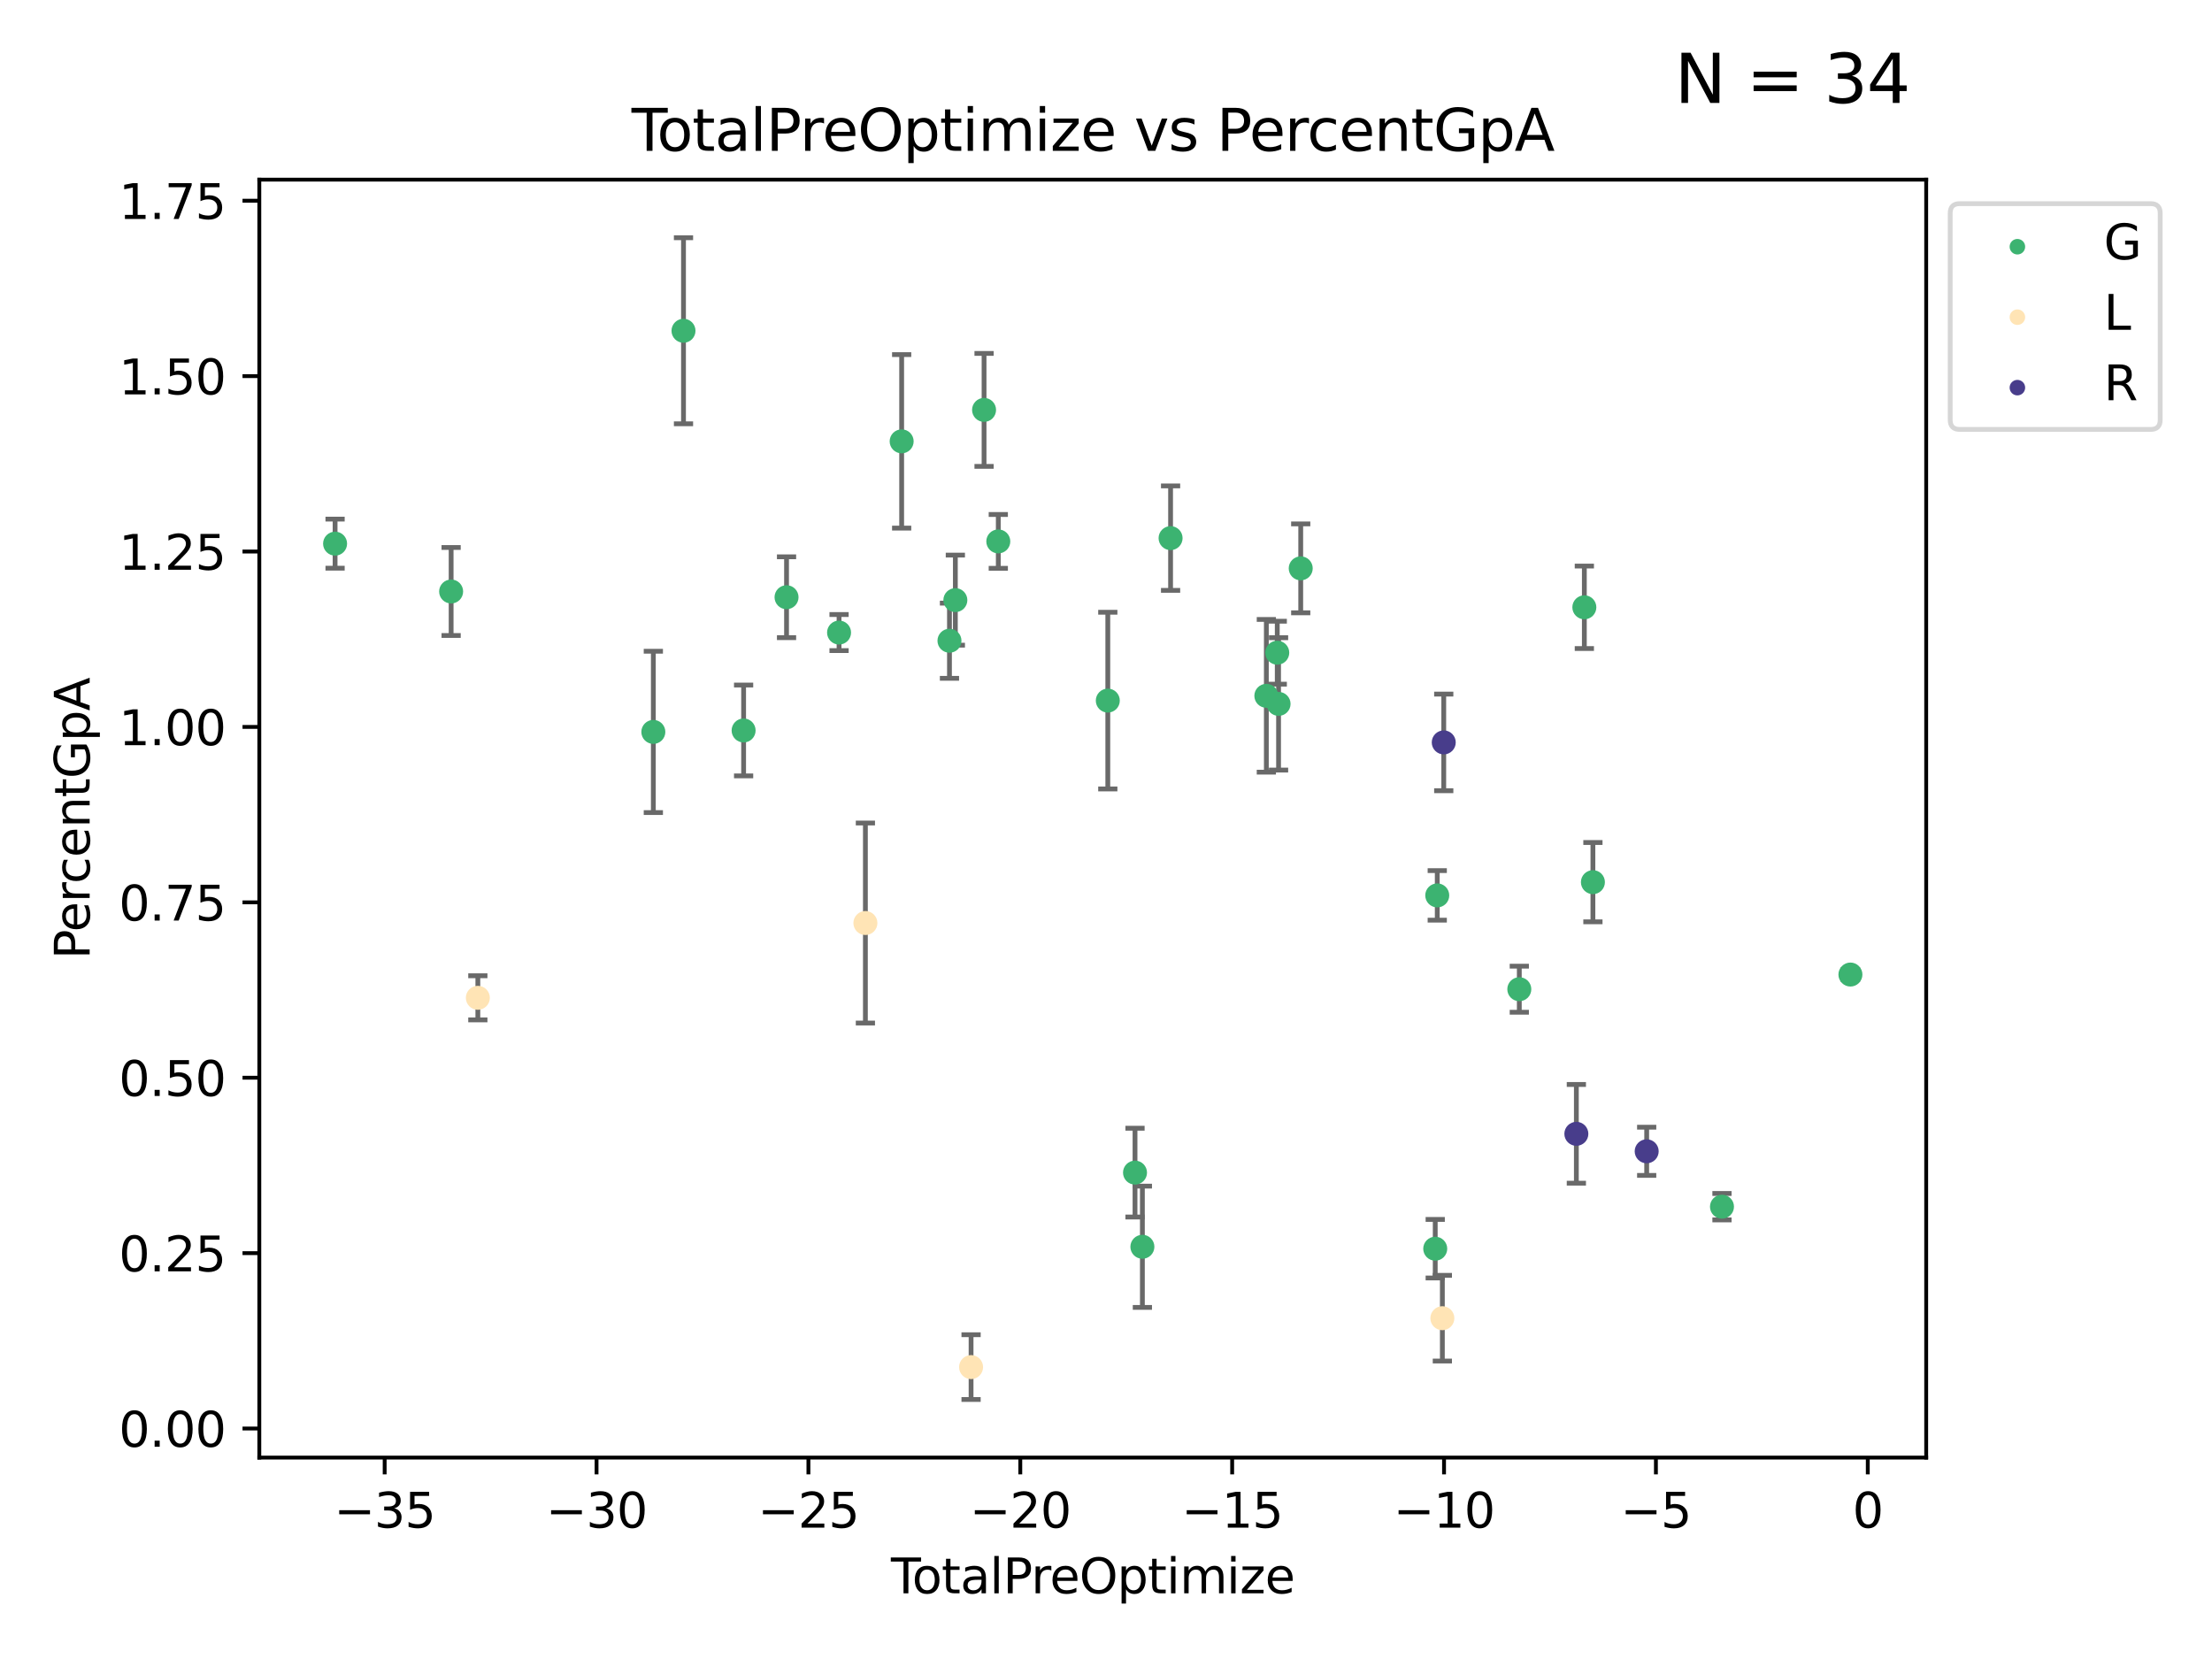 <?xml version="1.0" encoding="utf-8" standalone="no"?>
<!DOCTYPE svg PUBLIC "-//W3C//DTD SVG 1.1//EN"
  "http://www.w3.org/Graphics/SVG/1.1/DTD/svg11.dtd">
<svg xmlns:xlink="http://www.w3.org/1999/xlink" width="460.8pt" height="345.6pt" viewBox="0 0 460.8 345.6" xmlns="http://www.w3.org/2000/svg" version="1.1">
 <defs>
  <style type="text/css">*{stroke-linejoin: round; stroke-linecap: butt}</style>
 </defs>
 <g id="figure_1">
  <g id="patch_1">
   <path d="M 0 345.6 
L 460.8 345.6 
L 460.8 0 
L 0 0 
z
" style="fill: #ffffff"/>
  </g>
  <g id="axes_1">
   <g id="patch_2">
    <path d="M 54.02 303.64 
L 401.26 303.64 
L 401.26 37.423 
L 54.02 37.423 
z
" style="fill: #ffffff"/>
   </g>
   <g id="PathCollection_1">
    <defs>
     <path id="mdbe5ccbc50" d="M 0 1.118 
C 0.297 1.118 0.581 1 0.791 0.791 
C 1 0.581 1.118 0.297 1.118 0 
C 1.118 -0.297 1 -0.581 0.791 -0.791 
C 0.581 -1 0.297 -1.118 0 -1.118 
C -0.297 -1.118 -0.581 -1 -0.791 -0.791 
C -1 -0.581 -1.118 -0.297 -1.118 0 
C -1.118 0.297 -1 0.581 -0.791 0.791 
C -0.581 1 -0.297 1.118 0 1.118 
z
" style="stroke: #3cb371"/>
    </defs>
    <g clip-path="url(#p7d8cf15ac5)">
     <use xlink:href="#mdbe5ccbc50" x="69.804" y="113.252" style="fill: #3cb371; stroke: #3cb371"/>
     <use xlink:href="#mdbe5ccbc50" x="93.978" y="123.219" style="fill: #3cb371; stroke: #3cb371"/>
     <use xlink:href="#mdbe5ccbc50" x="136.103" y="152.469" style="fill: #3cb371; stroke: #3cb371"/>
     <use xlink:href="#mdbe5ccbc50" x="142.385" y="68.903" style="fill: #3cb371; stroke: #3cb371"/>
     <use xlink:href="#mdbe5ccbc50" x="154.908" y="152.169" style="fill: #3cb371; stroke: #3cb371"/>
     <use xlink:href="#mdbe5ccbc50" x="163.85" y="124.413" style="fill: #3cb371; stroke: #3cb371"/>
     <use xlink:href="#mdbe5ccbc50" x="174.791" y="131.775" style="fill: #3cb371; stroke: #3cb371"/>
     <use xlink:href="#mdbe5ccbc50" x="187.831" y="91.941" style="fill: #3cb371; stroke: #3cb371"/>
     <use xlink:href="#mdbe5ccbc50" x="197.792" y="133.477" style="fill: #3cb371; stroke: #3cb371"/>
     <use xlink:href="#mdbe5ccbc50" x="199.018" y="125.017" style="fill: #3cb371; stroke: #3cb371"/>
     <use xlink:href="#mdbe5ccbc50" x="204.998" y="85.389" style="fill: #3cb371; stroke: #3cb371"/>
     <use xlink:href="#mdbe5ccbc50" x="207.963" y="112.784" style="fill: #3cb371; stroke: #3cb371"/>
     <use xlink:href="#mdbe5ccbc50" x="230.775" y="145.948" style="fill: #3cb371; stroke: #3cb371"/>
     <use xlink:href="#mdbe5ccbc50" x="236.444" y="244.278" style="fill: #3cb371; stroke: #3cb371"/>
     <use xlink:href="#mdbe5ccbc50" x="237.98" y="259.727" style="fill: #3cb371; stroke: #3cb371"/>
     <use xlink:href="#mdbe5ccbc50" x="243.854" y="112.101" style="fill: #3cb371; stroke: #3cb371"/>
     <use xlink:href="#mdbe5ccbc50" x="263.804" y="144.95" style="fill: #3cb371; stroke: #3cb371"/>
     <use xlink:href="#mdbe5ccbc50" x="266.077" y="135.97" style="fill: #3cb371; stroke: #3cb371"/>
     <use xlink:href="#mdbe5ccbc50" x="266.348" y="146.633" style="fill: #3cb371; stroke: #3cb371"/>
     <use xlink:href="#mdbe5ccbc50" x="270.964" y="118.397" style="fill: #3cb371; stroke: #3cb371"/>
     <use xlink:href="#mdbe5ccbc50" x="298.985" y="260.128" style="fill: #3cb371; stroke: #3cb371"/>
     <use xlink:href="#mdbe5ccbc50" x="299.406" y="186.529" style="fill: #3cb371; stroke: #3cb371"/>
     <use xlink:href="#mdbe5ccbc50" x="316.499" y="206.071" style="fill: #3cb371; stroke: #3cb371"/>
     <use xlink:href="#mdbe5ccbc50" x="330.048" y="126.511" style="fill: #3cb371; stroke: #3cb371"/>
     <use xlink:href="#mdbe5ccbc50" x="331.833" y="183.77" style="fill: #3cb371; stroke: #3cb371"/>
     <use xlink:href="#mdbe5ccbc50" x="358.719" y="251.374" style="fill: #3cb371; stroke: #3cb371"/>
     <use xlink:href="#mdbe5ccbc50" x="385.476" y="203.016" style="fill: #3cb371; stroke: #3cb371"/>
    </g>
   </g>
   <g id="PathCollection_2">
    <defs>
     <path id="m4af73c5c39" d="M 0 1.118 
C 0.297 1.118 0.581 1 0.791 0.791 
C 1 0.581 1.118 0.297 1.118 0 
C 1.118 -0.297 1 -0.581 0.791 -0.791 
C 0.581 -1 0.297 -1.118 0 -1.118 
C -0.297 -1.118 -0.581 -1 -0.791 -0.791 
C -1 -0.581 -1.118 -0.297 -1.118 0 
C -1.118 0.297 -1 0.581 -0.791 0.791 
C -0.581 1 -0.297 1.118 0 1.118 
z
" style="stroke: #ffe4b5"/>
    </defs>
    <g clip-path="url(#p7d8cf15ac5)">
     <use xlink:href="#m4af73c5c39" x="99.544" y="207.863" style="fill: #ffe4b5; stroke: #ffe4b5"/>
     <use xlink:href="#m4af73c5c39" x="180.278" y="192.284" style="fill: #ffe4b5; stroke: #ffe4b5"/>
     <use xlink:href="#m4af73c5c39" x="202.292" y="284.793" style="fill: #ffe4b5; stroke: #ffe4b5"/>
     <use xlink:href="#m4af73c5c39" x="300.469" y="274.605" style="fill: #ffe4b5; stroke: #ffe4b5"/>
    </g>
   </g>
   <g id="PathCollection_3">
    <defs>
     <path id="m4fdddc9ba0" d="M 0 1.118 
C 0.297 1.118 0.581 1 0.791 0.791 
C 1 0.581 1.118 0.297 1.118 0 
C 1.118 -0.297 1 -0.581 0.791 -0.791 
C 0.581 -1 0.297 -1.118 0 -1.118 
C -0.297 -1.118 -0.581 -1 -0.791 -0.791 
C -1 -0.581 -1.118 -0.297 -1.118 0 
C -1.118 0.297 -1 0.581 -0.791 0.791 
C -0.581 1 -0.297 1.118 0 1.118 
z
" style="stroke: #483d8b"/>
    </defs>
    <g clip-path="url(#p7d8cf15ac5)">
     <use xlink:href="#m4fdddc9ba0" x="300.759" y="154.656" style="fill: #483d8b; stroke: #483d8b"/>
     <use xlink:href="#m4fdddc9ba0" x="328.384" y="236.197" style="fill: #483d8b; stroke: #483d8b"/>
     <use xlink:href="#m4fdddc9ba0" x="343.034" y="239.835" style="fill: #483d8b; stroke: #483d8b"/>
    </g>
   </g>
   <g id="matplotlib.axis_1">
    <g id="xtick_1">
     <g id="line2d_1">
      <defs>
       <path id="m31d71b6101" d="M 0 0 
L 0 3.5 
" style="stroke: #000000; stroke-width: 0.8"/>
      </defs>
      <g>
       <use xlink:href="#m31d71b6101" x="80.133" y="303.64" style="stroke: #000000; stroke-width: 0.8"/>
      </g>
     </g>
     <g id="text_1">
      <!-- −35 -->
      <g transform="translate(69.581 318.238)scale(0.1 -0.1)">
       <defs>
        <path id="DejaVuSans-2212" d="M 678 2272 
L 4684 2272 
L 4684 1741 
L 678 1741 
L 678 2272 
z
" transform="scale(0.016)"/>
        <path id="DejaVuSans-33" d="M 2597 2516 
Q 3050 2419 3304 2112 
Q 3559 1806 3559 1356 
Q 3559 666 3084 287 
Q 2609 -91 1734 -91 
Q 1441 -91 1130 -33 
Q 819 25 488 141 
L 488 750 
Q 750 597 1062 519 
Q 1375 441 1716 441 
Q 2309 441 2620 675 
Q 2931 909 2931 1356 
Q 2931 1769 2642 2001 
Q 2353 2234 1838 2234 
L 1294 2234 
L 1294 2753 
L 1863 2753 
Q 2328 2753 2575 2939 
Q 2822 3125 2822 3475 
Q 2822 3834 2567 4026 
Q 2313 4219 1838 4219 
Q 1578 4219 1281 4162 
Q 984 4106 628 3988 
L 628 4550 
Q 988 4650 1302 4700 
Q 1616 4750 1894 4750 
Q 2613 4750 3031 4423 
Q 3450 4097 3450 3541 
Q 3450 3153 3228 2886 
Q 3006 2619 2597 2516 
z
" transform="scale(0.016)"/>
        <path id="DejaVuSans-35" d="M 691 4666 
L 3169 4666 
L 3169 4134 
L 1269 4134 
L 1269 2991 
Q 1406 3038 1543 3061 
Q 1681 3084 1819 3084 
Q 2600 3084 3056 2656 
Q 3513 2228 3513 1497 
Q 3513 744 3044 326 
Q 2575 -91 1722 -91 
Q 1428 -91 1123 -41 
Q 819 9 494 109 
L 494 744 
Q 775 591 1075 516 
Q 1375 441 1709 441 
Q 2250 441 2565 725 
Q 2881 1009 2881 1497 
Q 2881 1984 2565 2268 
Q 2250 2553 1709 2553 
Q 1456 2553 1204 2497 
Q 953 2441 691 2322 
L 691 4666 
z
" transform="scale(0.016)"/>
       </defs>
       <use xlink:href="#DejaVuSans-2212"/>
       <use xlink:href="#DejaVuSans-33" x="83.789"/>
       <use xlink:href="#DejaVuSans-35" x="147.412"/>
      </g>
     </g>
    </g>
    <g id="xtick_2">
     <g id="line2d_2">
      <g>
       <use xlink:href="#m31d71b6101" x="124.271" y="303.64" style="stroke: #000000; stroke-width: 0.8"/>
      </g>
     </g>
     <g id="text_2">
      <!-- −30 -->
      <g transform="translate(113.718 318.238)scale(0.1 -0.1)">
       <defs>
        <path id="DejaVuSans-30" d="M 2034 4250 
Q 1547 4250 1301 3770 
Q 1056 3291 1056 2328 
Q 1056 1369 1301 889 
Q 1547 409 2034 409 
Q 2525 409 2770 889 
Q 3016 1369 3016 2328 
Q 3016 3291 2770 3770 
Q 2525 4250 2034 4250 
z
M 2034 4750 
Q 2819 4750 3233 4129 
Q 3647 3509 3647 2328 
Q 3647 1150 3233 529 
Q 2819 -91 2034 -91 
Q 1250 -91 836 529 
Q 422 1150 422 2328 
Q 422 3509 836 4129 
Q 1250 4750 2034 4750 
z
" transform="scale(0.016)"/>
       </defs>
       <use xlink:href="#DejaVuSans-2212"/>
       <use xlink:href="#DejaVuSans-33" x="83.789"/>
       <use xlink:href="#DejaVuSans-30" x="147.412"/>
      </g>
     </g>
    </g>
    <g id="xtick_3">
     <g id="line2d_3">
      <g>
       <use xlink:href="#m31d71b6101" x="168.408" y="303.64" style="stroke: #000000; stroke-width: 0.8"/>
      </g>
     </g>
     <g id="text_3">
      <!-- −25 -->
      <g transform="translate(157.855 318.238)scale(0.1 -0.1)">
       <defs>
        <path id="DejaVuSans-32" d="M 1228 531 
L 3431 531 
L 3431 0 
L 469 0 
L 469 531 
Q 828 903 1448 1529 
Q 2069 2156 2228 2338 
Q 2531 2678 2651 2914 
Q 2772 3150 2772 3378 
Q 2772 3750 2511 3984 
Q 2250 4219 1831 4219 
Q 1534 4219 1204 4116 
Q 875 4013 500 3803 
L 500 4441 
Q 881 4594 1212 4672 
Q 1544 4750 1819 4750 
Q 2544 4750 2975 4387 
Q 3406 4025 3406 3419 
Q 3406 3131 3298 2873 
Q 3191 2616 2906 2266 
Q 2828 2175 2409 1742 
Q 1991 1309 1228 531 
z
" transform="scale(0.016)"/>
       </defs>
       <use xlink:href="#DejaVuSans-2212"/>
       <use xlink:href="#DejaVuSans-32" x="83.789"/>
       <use xlink:href="#DejaVuSans-35" x="147.412"/>
      </g>
     </g>
    </g>
    <g id="xtick_4">
     <g id="line2d_4">
      <g>
       <use xlink:href="#m31d71b6101" x="212.545" y="303.64" style="stroke: #000000; stroke-width: 0.8"/>
      </g>
     </g>
     <g id="text_4">
      <!-- −20 -->
      <g transform="translate(201.992 318.238)scale(0.1 -0.1)">
       <use xlink:href="#DejaVuSans-2212"/>
       <use xlink:href="#DejaVuSans-32" x="83.789"/>
       <use xlink:href="#DejaVuSans-30" x="147.412"/>
      </g>
     </g>
    </g>
    <g id="xtick_5">
     <g id="line2d_5">
      <g>
       <use xlink:href="#m31d71b6101" x="256.682" y="303.64" style="stroke: #000000; stroke-width: 0.8"/>
      </g>
     </g>
     <g id="text_5">
      <!-- −15 -->
      <g transform="translate(246.13 318.238)scale(0.1 -0.1)">
       <defs>
        <path id="DejaVuSans-31" d="M 794 531 
L 1825 531 
L 1825 4091 
L 703 3866 
L 703 4441 
L 1819 4666 
L 2450 4666 
L 2450 531 
L 3481 531 
L 3481 0 
L 794 0 
L 794 531 
z
" transform="scale(0.016)"/>
       </defs>
       <use xlink:href="#DejaVuSans-2212"/>
       <use xlink:href="#DejaVuSans-31" x="83.789"/>
       <use xlink:href="#DejaVuSans-35" x="147.412"/>
      </g>
     </g>
    </g>
    <g id="xtick_6">
     <g id="line2d_6">
      <g>
       <use xlink:href="#m31d71b6101" x="300.819" y="303.64" style="stroke: #000000; stroke-width: 0.8"/>
      </g>
     </g>
     <g id="text_6">
      <!-- −10 -->
      <g transform="translate(290.267 318.238)scale(0.1 -0.1)">
       <use xlink:href="#DejaVuSans-2212"/>
       <use xlink:href="#DejaVuSans-31" x="83.789"/>
       <use xlink:href="#DejaVuSans-30" x="147.412"/>
      </g>
     </g>
    </g>
    <g id="xtick_7">
     <g id="line2d_7">
      <g>
       <use xlink:href="#m31d71b6101" x="344.956" y="303.64" style="stroke: #000000; stroke-width: 0.8"/>
      </g>
     </g>
     <g id="text_7">
      <!-- −5 -->
      <g transform="translate(337.585 318.238)scale(0.1 -0.1)">
       <use xlink:href="#DejaVuSans-2212"/>
       <use xlink:href="#DejaVuSans-35" x="83.789"/>
      </g>
     </g>
    </g>
    <g id="xtick_8">
     <g id="line2d_8">
      <g>
       <use xlink:href="#m31d71b6101" x="389.093" y="303.64" style="stroke: #000000; stroke-width: 0.8"/>
      </g>
     </g>
     <g id="text_8">
      <!-- 0 -->
      <g transform="translate(385.912 318.238)scale(0.1 -0.1)">
       <use xlink:href="#DejaVuSans-30"/>
      </g>
     </g>
    </g>
    <g id="text_9">
     <!-- TotalPreOptimize -->
     <g transform="translate(185.597 331.917)scale(0.1 -0.1)">
      <defs>
       <path id="DejaVuSans-54" d="M -19 4666 
L 3928 4666 
L 3928 4134 
L 2272 4134 
L 2272 0 
L 1638 0 
L 1638 4134 
L -19 4134 
L -19 4666 
z
" transform="scale(0.016)"/>
       <path id="DejaVuSans-6f" d="M 1959 3097 
Q 1497 3097 1228 2736 
Q 959 2375 959 1747 
Q 959 1119 1226 758 
Q 1494 397 1959 397 
Q 2419 397 2687 759 
Q 2956 1122 2956 1747 
Q 2956 2369 2687 2733 
Q 2419 3097 1959 3097 
z
M 1959 3584 
Q 2709 3584 3137 3096 
Q 3566 2609 3566 1747 
Q 3566 888 3137 398 
Q 2709 -91 1959 -91 
Q 1206 -91 779 398 
Q 353 888 353 1747 
Q 353 2609 779 3096 
Q 1206 3584 1959 3584 
z
" transform="scale(0.016)"/>
       <path id="DejaVuSans-74" d="M 1172 4494 
L 1172 3500 
L 2356 3500 
L 2356 3053 
L 1172 3053 
L 1172 1153 
Q 1172 725 1289 603 
Q 1406 481 1766 481 
L 2356 481 
L 2356 0 
L 1766 0 
Q 1100 0 847 248 
Q 594 497 594 1153 
L 594 3053 
L 172 3053 
L 172 3500 
L 594 3500 
L 594 4494 
L 1172 4494 
z
" transform="scale(0.016)"/>
       <path id="DejaVuSans-61" d="M 2194 1759 
Q 1497 1759 1228 1600 
Q 959 1441 959 1056 
Q 959 750 1161 570 
Q 1363 391 1709 391 
Q 2188 391 2477 730 
Q 2766 1069 2766 1631 
L 2766 1759 
L 2194 1759 
z
M 3341 1997 
L 3341 0 
L 2766 0 
L 2766 531 
Q 2569 213 2275 61 
Q 1981 -91 1556 -91 
Q 1019 -91 701 211 
Q 384 513 384 1019 
Q 384 1609 779 1909 
Q 1175 2209 1959 2209 
L 2766 2209 
L 2766 2266 
Q 2766 2663 2505 2880 
Q 2244 3097 1772 3097 
Q 1472 3097 1187 3025 
Q 903 2953 641 2809 
L 641 3341 
Q 956 3463 1253 3523 
Q 1550 3584 1831 3584 
Q 2591 3584 2966 3190 
Q 3341 2797 3341 1997 
z
" transform="scale(0.016)"/>
       <path id="DejaVuSans-6c" d="M 603 4863 
L 1178 4863 
L 1178 0 
L 603 0 
L 603 4863 
z
" transform="scale(0.016)"/>
       <path id="DejaVuSans-50" d="M 1259 4147 
L 1259 2394 
L 2053 2394 
Q 2494 2394 2734 2622 
Q 2975 2850 2975 3272 
Q 2975 3691 2734 3919 
Q 2494 4147 2053 4147 
L 1259 4147 
z
M 628 4666 
L 2053 4666 
Q 2838 4666 3239 4311 
Q 3641 3956 3641 3272 
Q 3641 2581 3239 2228 
Q 2838 1875 2053 1875 
L 1259 1875 
L 1259 0 
L 628 0 
L 628 4666 
z
" transform="scale(0.016)"/>
       <path id="DejaVuSans-72" d="M 2631 2963 
Q 2534 3019 2420 3045 
Q 2306 3072 2169 3072 
Q 1681 3072 1420 2755 
Q 1159 2438 1159 1844 
L 1159 0 
L 581 0 
L 581 3500 
L 1159 3500 
L 1159 2956 
Q 1341 3275 1631 3429 
Q 1922 3584 2338 3584 
Q 2397 3584 2469 3576 
Q 2541 3569 2628 3553 
L 2631 2963 
z
" transform="scale(0.016)"/>
       <path id="DejaVuSans-65" d="M 3597 1894 
L 3597 1613 
L 953 1613 
Q 991 1019 1311 708 
Q 1631 397 2203 397 
Q 2534 397 2845 478 
Q 3156 559 3463 722 
L 3463 178 
Q 3153 47 2828 -22 
Q 2503 -91 2169 -91 
Q 1331 -91 842 396 
Q 353 884 353 1716 
Q 353 2575 817 3079 
Q 1281 3584 2069 3584 
Q 2775 3584 3186 3129 
Q 3597 2675 3597 1894 
z
M 3022 2063 
Q 3016 2534 2758 2815 
Q 2500 3097 2075 3097 
Q 1594 3097 1305 2825 
Q 1016 2553 972 2059 
L 3022 2063 
z
" transform="scale(0.016)"/>
       <path id="DejaVuSans-4f" d="M 2522 4238 
Q 1834 4238 1429 3725 
Q 1025 3213 1025 2328 
Q 1025 1447 1429 934 
Q 1834 422 2522 422 
Q 3209 422 3611 934 
Q 4013 1447 4013 2328 
Q 4013 3213 3611 3725 
Q 3209 4238 2522 4238 
z
M 2522 4750 
Q 3503 4750 4090 4092 
Q 4678 3434 4678 2328 
Q 4678 1225 4090 567 
Q 3503 -91 2522 -91 
Q 1538 -91 948 565 
Q 359 1222 359 2328 
Q 359 3434 948 4092 
Q 1538 4750 2522 4750 
z
" transform="scale(0.016)"/>
       <path id="DejaVuSans-70" d="M 1159 525 
L 1159 -1331 
L 581 -1331 
L 581 3500 
L 1159 3500 
L 1159 2969 
Q 1341 3281 1617 3432 
Q 1894 3584 2278 3584 
Q 2916 3584 3314 3078 
Q 3713 2572 3713 1747 
Q 3713 922 3314 415 
Q 2916 -91 2278 -91 
Q 1894 -91 1617 61 
Q 1341 213 1159 525 
z
M 3116 1747 
Q 3116 2381 2855 2742 
Q 2594 3103 2138 3103 
Q 1681 3103 1420 2742 
Q 1159 2381 1159 1747 
Q 1159 1113 1420 752 
Q 1681 391 2138 391 
Q 2594 391 2855 752 
Q 3116 1113 3116 1747 
z
" transform="scale(0.016)"/>
       <path id="DejaVuSans-69" d="M 603 3500 
L 1178 3500 
L 1178 0 
L 603 0 
L 603 3500 
z
M 603 4863 
L 1178 4863 
L 1178 4134 
L 603 4134 
L 603 4863 
z
" transform="scale(0.016)"/>
       <path id="DejaVuSans-6d" d="M 3328 2828 
Q 3544 3216 3844 3400 
Q 4144 3584 4550 3584 
Q 5097 3584 5394 3201 
Q 5691 2819 5691 2113 
L 5691 0 
L 5113 0 
L 5113 2094 
Q 5113 2597 4934 2840 
Q 4756 3084 4391 3084 
Q 3944 3084 3684 2787 
Q 3425 2491 3425 1978 
L 3425 0 
L 2847 0 
L 2847 2094 
Q 2847 2600 2669 2842 
Q 2491 3084 2119 3084 
Q 1678 3084 1418 2786 
Q 1159 2488 1159 1978 
L 1159 0 
L 581 0 
L 581 3500 
L 1159 3500 
L 1159 2956 
Q 1356 3278 1631 3431 
Q 1906 3584 2284 3584 
Q 2666 3584 2933 3390 
Q 3200 3197 3328 2828 
z
" transform="scale(0.016)"/>
       <path id="DejaVuSans-7a" d="M 353 3500 
L 3084 3500 
L 3084 2975 
L 922 459 
L 3084 459 
L 3084 0 
L 275 0 
L 275 525 
L 2438 3041 
L 353 3041 
L 353 3500 
z
" transform="scale(0.016)"/>
      </defs>
      <use xlink:href="#DejaVuSans-54"/>
      <use xlink:href="#DejaVuSans-6f" x="44.084"/>
      <use xlink:href="#DejaVuSans-74" x="105.266"/>
      <use xlink:href="#DejaVuSans-61" x="144.475"/>
      <use xlink:href="#DejaVuSans-6c" x="205.754"/>
      <use xlink:href="#DejaVuSans-50" x="233.537"/>
      <use xlink:href="#DejaVuSans-72" x="292.09"/>
      <use xlink:href="#DejaVuSans-65" x="330.953"/>
      <use xlink:href="#DejaVuSans-4f" x="392.477"/>
      <use xlink:href="#DejaVuSans-70" x="471.188"/>
      <use xlink:href="#DejaVuSans-74" x="534.664"/>
      <use xlink:href="#DejaVuSans-69" x="573.873"/>
      <use xlink:href="#DejaVuSans-6d" x="601.656"/>
      <use xlink:href="#DejaVuSans-69" x="699.068"/>
      <use xlink:href="#DejaVuSans-7a" x="726.852"/>
      <use xlink:href="#DejaVuSans-65" x="779.342"/>
     </g>
    </g>
   </g>
   <g id="matplotlib.axis_2">
    <g id="ytick_1">
     <g id="line2d_9">
      <defs>
       <path id="mc28df94782" d="M 0 0 
L -3.5 0 
" style="stroke: #000000; stroke-width: 0.8"/>
      </defs>
      <g>
       <use xlink:href="#mc28df94782" x="54.02" y="297.587" style="stroke: #000000; stroke-width: 0.8"/>
      </g>
     </g>
     <g id="text_10">
      <!-- 0.00 -->
      <g transform="translate(24.754 301.386)scale(0.1 -0.1)">
       <defs>
        <path id="DejaVuSans-2e" d="M 684 794 
L 1344 794 
L 1344 0 
L 684 0 
L 684 794 
z
" transform="scale(0.016)"/>
       </defs>
       <use xlink:href="#DejaVuSans-30"/>
       <use xlink:href="#DejaVuSans-2e" x="63.623"/>
       <use xlink:href="#DejaVuSans-30" x="95.41"/>
       <use xlink:href="#DejaVuSans-30" x="159.033"/>
      </g>
     </g>
    </g>
    <g id="ytick_2">
     <g id="line2d_10">
      <g>
       <use xlink:href="#mc28df94782" x="54.02" y="261.048" style="stroke: #000000; stroke-width: 0.8"/>
      </g>
     </g>
     <g id="text_11">
      <!-- 0.25 -->
      <g transform="translate(24.754 264.848)scale(0.1 -0.1)">
       <use xlink:href="#DejaVuSans-30"/>
       <use xlink:href="#DejaVuSans-2e" x="63.623"/>
       <use xlink:href="#DejaVuSans-32" x="95.41"/>
       <use xlink:href="#DejaVuSans-35" x="159.033"/>
      </g>
     </g>
    </g>
    <g id="ytick_3">
     <g id="line2d_11">
      <g>
       <use xlink:href="#mc28df94782" x="54.02" y="224.51" style="stroke: #000000; stroke-width: 0.8"/>
      </g>
     </g>
     <g id="text_12">
      <!-- 0.50 -->
      <g transform="translate(24.754 228.309)scale(0.1 -0.1)">
       <use xlink:href="#DejaVuSans-30"/>
       <use xlink:href="#DejaVuSans-2e" x="63.623"/>
       <use xlink:href="#DejaVuSans-35" x="95.41"/>
       <use xlink:href="#DejaVuSans-30" x="159.033"/>
      </g>
     </g>
    </g>
    <g id="ytick_4">
     <g id="line2d_12">
      <g>
       <use xlink:href="#mc28df94782" x="54.02" y="187.971" style="stroke: #000000; stroke-width: 0.8"/>
      </g>
     </g>
     <g id="text_13">
      <!-- 0.75 -->
      <g transform="translate(24.754 191.77)scale(0.1 -0.1)">
       <defs>
        <path id="DejaVuSans-37" d="M 525 4666 
L 3525 4666 
L 3525 4397 
L 1831 0 
L 1172 0 
L 2766 4134 
L 525 4134 
L 525 4666 
z
" transform="scale(0.016)"/>
       </defs>
       <use xlink:href="#DejaVuSans-30"/>
       <use xlink:href="#DejaVuSans-2e" x="63.623"/>
       <use xlink:href="#DejaVuSans-37" x="95.41"/>
       <use xlink:href="#DejaVuSans-35" x="159.033"/>
      </g>
     </g>
    </g>
    <g id="ytick_5">
     <g id="line2d_13">
      <g>
       <use xlink:href="#mc28df94782" x="54.02" y="151.432" style="stroke: #000000; stroke-width: 0.8"/>
      </g>
     </g>
     <g id="text_14">
      <!-- 1.00 -->
      <g transform="translate(24.754 155.231)scale(0.1 -0.1)">
       <use xlink:href="#DejaVuSans-31"/>
       <use xlink:href="#DejaVuSans-2e" x="63.623"/>
       <use xlink:href="#DejaVuSans-30" x="95.41"/>
       <use xlink:href="#DejaVuSans-30" x="159.033"/>
      </g>
     </g>
    </g>
    <g id="ytick_6">
     <g id="line2d_14">
      <g>
       <use xlink:href="#mc28df94782" x="54.02" y="114.893" style="stroke: #000000; stroke-width: 0.8"/>
      </g>
     </g>
     <g id="text_15">
      <!-- 1.25 -->
      <g transform="translate(24.754 118.692)scale(0.1 -0.1)">
       <use xlink:href="#DejaVuSans-31"/>
       <use xlink:href="#DejaVuSans-2e" x="63.623"/>
       <use xlink:href="#DejaVuSans-32" x="95.41"/>
       <use xlink:href="#DejaVuSans-35" x="159.033"/>
      </g>
     </g>
    </g>
    <g id="ytick_7">
     <g id="line2d_15">
      <g>
       <use xlink:href="#mc28df94782" x="54.02" y="78.354" style="stroke: #000000; stroke-width: 0.8"/>
      </g>
     </g>
     <g id="text_16">
      <!-- 1.50 -->
      <g transform="translate(24.754 82.154)scale(0.1 -0.1)">
       <use xlink:href="#DejaVuSans-31"/>
       <use xlink:href="#DejaVuSans-2e" x="63.623"/>
       <use xlink:href="#DejaVuSans-35" x="95.41"/>
       <use xlink:href="#DejaVuSans-30" x="159.033"/>
      </g>
     </g>
    </g>
    <g id="ytick_8">
     <g id="line2d_16">
      <g>
       <use xlink:href="#mc28df94782" x="54.02" y="41.816" style="stroke: #000000; stroke-width: 0.8"/>
      </g>
     </g>
     <g id="text_17">
      <!-- 1.75 -->
      <g transform="translate(24.754 45.615)scale(0.1 -0.1)">
       <use xlink:href="#DejaVuSans-31"/>
       <use xlink:href="#DejaVuSans-2e" x="63.623"/>
       <use xlink:href="#DejaVuSans-37" x="95.41"/>
       <use xlink:href="#DejaVuSans-35" x="159.033"/>
      </g>
     </g>
    </g>
    <g id="text_18">
     <!-- PercentGpA -->
     <g transform="translate(18.675 199.808)rotate(-90)scale(0.1 -0.1)">
      <defs>
       <path id="DejaVuSans-63" d="M 3122 3366 
L 3122 2828 
Q 2878 2963 2633 3030 
Q 2388 3097 2138 3097 
Q 1578 3097 1268 2742 
Q 959 2388 959 1747 
Q 959 1106 1268 751 
Q 1578 397 2138 397 
Q 2388 397 2633 464 
Q 2878 531 3122 666 
L 3122 134 
Q 2881 22 2623 -34 
Q 2366 -91 2075 -91 
Q 1284 -91 818 406 
Q 353 903 353 1747 
Q 353 2603 823 3093 
Q 1294 3584 2113 3584 
Q 2378 3584 2631 3529 
Q 2884 3475 3122 3366 
z
" transform="scale(0.016)"/>
       <path id="DejaVuSans-6e" d="M 3513 2113 
L 3513 0 
L 2938 0 
L 2938 2094 
Q 2938 2591 2744 2837 
Q 2550 3084 2163 3084 
Q 1697 3084 1428 2787 
Q 1159 2491 1159 1978 
L 1159 0 
L 581 0 
L 581 3500 
L 1159 3500 
L 1159 2956 
Q 1366 3272 1645 3428 
Q 1925 3584 2291 3584 
Q 2894 3584 3203 3211 
Q 3513 2838 3513 2113 
z
" transform="scale(0.016)"/>
       <path id="DejaVuSans-47" d="M 3809 666 
L 3809 1919 
L 2778 1919 
L 2778 2438 
L 4434 2438 
L 4434 434 
Q 4069 175 3628 42 
Q 3188 -91 2688 -91 
Q 1594 -91 976 548 
Q 359 1188 359 2328 
Q 359 3472 976 4111 
Q 1594 4750 2688 4750 
Q 3144 4750 3555 4637 
Q 3966 4525 4313 4306 
L 4313 3634 
Q 3963 3931 3569 4081 
Q 3175 4231 2741 4231 
Q 1884 4231 1454 3753 
Q 1025 3275 1025 2328 
Q 1025 1384 1454 906 
Q 1884 428 2741 428 
Q 3075 428 3337 486 
Q 3600 544 3809 666 
z
" transform="scale(0.016)"/>
       <path id="DejaVuSans-41" d="M 2188 4044 
L 1331 1722 
L 3047 1722 
L 2188 4044 
z
M 1831 4666 
L 2547 4666 
L 4325 0 
L 3669 0 
L 3244 1197 
L 1141 1197 
L 716 0 
L 50 0 
L 1831 4666 
z
" transform="scale(0.016)"/>
      </defs>
      <use xlink:href="#DejaVuSans-50"/>
      <use xlink:href="#DejaVuSans-65" x="56.678"/>
      <use xlink:href="#DejaVuSans-72" x="118.201"/>
      <use xlink:href="#DejaVuSans-63" x="157.064"/>
      <use xlink:href="#DejaVuSans-65" x="212.045"/>
      <use xlink:href="#DejaVuSans-6e" x="273.568"/>
      <use xlink:href="#DejaVuSans-74" x="336.947"/>
      <use xlink:href="#DejaVuSans-47" x="376.156"/>
      <use xlink:href="#DejaVuSans-70" x="453.646"/>
      <use xlink:href="#DejaVuSans-41" x="517.123"/>
     </g>
    </g>
   </g>
   <g id="LineCollection_1">
    <path d="M 69.804 118.366 
L 69.804 108.137 
" clip-path="url(#p7d8cf15ac5)" style="fill: none; stroke: #696969"/>
    <path d="M 93.978 132.385 
L 93.978 114.052 
" clip-path="url(#p7d8cf15ac5)" style="fill: none; stroke: #696969"/>
    <path d="M 136.103 169.274 
L 136.103 135.663 
" clip-path="url(#p7d8cf15ac5)" style="fill: none; stroke: #696969"/>
    <path d="M 142.385 88.282 
L 142.385 49.524 
" clip-path="url(#p7d8cf15ac5)" style="fill: none; stroke: #696969"/>
    <path d="M 154.908 161.634 
L 154.908 142.703 
" clip-path="url(#p7d8cf15ac5)" style="fill: none; stroke: #696969"/>
    <path d="M 163.85 132.834 
L 163.85 115.992 
" clip-path="url(#p7d8cf15ac5)" style="fill: none; stroke: #696969"/>
    <path d="M 174.791 135.531 
L 174.791 128.018 
" clip-path="url(#p7d8cf15ac5)" style="fill: none; stroke: #696969"/>
    <path d="M 187.831 110.013 
L 187.831 73.87 
" clip-path="url(#p7d8cf15ac5)" style="fill: none; stroke: #696969"/>
    <path d="M 197.792 141.309 
L 197.792 125.644 
" clip-path="url(#p7d8cf15ac5)" style="fill: none; stroke: #696969"/>
    <path d="M 199.018 134.396 
L 199.018 115.639 
" clip-path="url(#p7d8cf15ac5)" style="fill: none; stroke: #696969"/>
    <path d="M 204.998 97.155 
L 204.998 73.623 
" clip-path="url(#p7d8cf15ac5)" style="fill: none; stroke: #696969"/>
    <path d="M 207.963 118.392 
L 207.963 107.176 
" clip-path="url(#p7d8cf15ac5)" style="fill: none; stroke: #696969"/>
    <path d="M 230.775 164.353 
L 230.775 127.543 
" clip-path="url(#p7d8cf15ac5)" style="fill: none; stroke: #696969"/>
    <path d="M 236.444 253.525 
L 236.444 235.031 
" clip-path="url(#p7d8cf15ac5)" style="fill: none; stroke: #696969"/>
    <path d="M 237.98 272.36 
L 237.98 247.094 
" clip-path="url(#p7d8cf15ac5)" style="fill: none; stroke: #696969"/>
    <path d="M 243.854 122.983 
L 243.854 101.22 
" clip-path="url(#p7d8cf15ac5)" style="fill: none; stroke: #696969"/>
    <path d="M 263.804 160.853 
L 263.804 129.046 
" clip-path="url(#p7d8cf15ac5)" style="fill: none; stroke: #696969"/>
    <path d="M 266.077 142.526 
L 266.077 129.414 
" clip-path="url(#p7d8cf15ac5)" style="fill: none; stroke: #696969"/>
    <path d="M 266.348 160.42 
L 266.348 132.846 
" clip-path="url(#p7d8cf15ac5)" style="fill: none; stroke: #696969"/>
    <path d="M 270.964 127.658 
L 270.964 109.135 
" clip-path="url(#p7d8cf15ac5)" style="fill: none; stroke: #696969"/>
    <path d="M 298.985 266.227 
L 298.985 254.029 
" clip-path="url(#p7d8cf15ac5)" style="fill: none; stroke: #696969"/>
    <path d="M 299.406 191.689 
L 299.406 181.369 
" clip-path="url(#p7d8cf15ac5)" style="fill: none; stroke: #696969"/>
    <path d="M 316.499 210.868 
L 316.499 201.273 
" clip-path="url(#p7d8cf15ac5)" style="fill: none; stroke: #696969"/>
    <path d="M 330.048 135.1 
L 330.048 117.922 
" clip-path="url(#p7d8cf15ac5)" style="fill: none; stroke: #696969"/>
    <path d="M 331.833 192.029 
L 331.833 175.511 
" clip-path="url(#p7d8cf15ac5)" style="fill: none; stroke: #696969"/>
    <path d="M 358.719 254.127 
L 358.719 248.622 
" clip-path="url(#p7d8cf15ac5)" style="fill: none; stroke: #696969"/>
    <path d="M 385.476 204.062 
L 385.476 201.97 
" clip-path="url(#p7d8cf15ac5)" style="fill: none; stroke: #696969"/>
   </g>
   <g id="line2d_17">
    <defs>
     <path id="m11a13f1938" d="M 2 0 
L -2 -0 
" style="stroke: #696969"/>
    </defs>
    <g clip-path="url(#p7d8cf15ac5)">
     <use xlink:href="#m11a13f1938" x="69.804" y="118.366" style="fill: #696969; stroke: #696969"/>
     <use xlink:href="#m11a13f1938" x="93.978" y="132.385" style="fill: #696969; stroke: #696969"/>
     <use xlink:href="#m11a13f1938" x="136.103" y="169.274" style="fill: #696969; stroke: #696969"/>
     <use xlink:href="#m11a13f1938" x="142.385" y="88.282" style="fill: #696969; stroke: #696969"/>
     <use xlink:href="#m11a13f1938" x="154.908" y="161.634" style="fill: #696969; stroke: #696969"/>
     <use xlink:href="#m11a13f1938" x="163.85" y="132.834" style="fill: #696969; stroke: #696969"/>
     <use xlink:href="#m11a13f1938" x="174.791" y="135.531" style="fill: #696969; stroke: #696969"/>
     <use xlink:href="#m11a13f1938" x="187.831" y="110.013" style="fill: #696969; stroke: #696969"/>
     <use xlink:href="#m11a13f1938" x="197.792" y="141.309" style="fill: #696969; stroke: #696969"/>
     <use xlink:href="#m11a13f1938" x="199.018" y="134.396" style="fill: #696969; stroke: #696969"/>
     <use xlink:href="#m11a13f1938" x="204.998" y="97.155" style="fill: #696969; stroke: #696969"/>
     <use xlink:href="#m11a13f1938" x="207.963" y="118.392" style="fill: #696969; stroke: #696969"/>
     <use xlink:href="#m11a13f1938" x="230.775" y="164.353" style="fill: #696969; stroke: #696969"/>
     <use xlink:href="#m11a13f1938" x="236.444" y="253.525" style="fill: #696969; stroke: #696969"/>
     <use xlink:href="#m11a13f1938" x="237.98" y="272.36" style="fill: #696969; stroke: #696969"/>
     <use xlink:href="#m11a13f1938" x="243.854" y="122.983" style="fill: #696969; stroke: #696969"/>
     <use xlink:href="#m11a13f1938" x="263.804" y="160.853" style="fill: #696969; stroke: #696969"/>
     <use xlink:href="#m11a13f1938" x="266.077" y="142.526" style="fill: #696969; stroke: #696969"/>
     <use xlink:href="#m11a13f1938" x="266.348" y="160.42" style="fill: #696969; stroke: #696969"/>
     <use xlink:href="#m11a13f1938" x="270.964" y="127.658" style="fill: #696969; stroke: #696969"/>
     <use xlink:href="#m11a13f1938" x="298.985" y="266.227" style="fill: #696969; stroke: #696969"/>
     <use xlink:href="#m11a13f1938" x="299.406" y="191.689" style="fill: #696969; stroke: #696969"/>
     <use xlink:href="#m11a13f1938" x="316.499" y="210.868" style="fill: #696969; stroke: #696969"/>
     <use xlink:href="#m11a13f1938" x="330.048" y="135.1" style="fill: #696969; stroke: #696969"/>
     <use xlink:href="#m11a13f1938" x="331.833" y="192.029" style="fill: #696969; stroke: #696969"/>
     <use xlink:href="#m11a13f1938" x="358.719" y="254.127" style="fill: #696969; stroke: #696969"/>
     <use xlink:href="#m11a13f1938" x="385.476" y="204.062" style="fill: #696969; stroke: #696969"/>
    </g>
   </g>
   <g id="line2d_18">
    <g clip-path="url(#p7d8cf15ac5)">
     <use xlink:href="#m11a13f1938" x="69.804" y="108.137" style="fill: #696969; stroke: #696969"/>
     <use xlink:href="#m11a13f1938" x="93.978" y="114.052" style="fill: #696969; stroke: #696969"/>
     <use xlink:href="#m11a13f1938" x="136.103" y="135.663" style="fill: #696969; stroke: #696969"/>
     <use xlink:href="#m11a13f1938" x="142.385" y="49.524" style="fill: #696969; stroke: #696969"/>
     <use xlink:href="#m11a13f1938" x="154.908" y="142.703" style="fill: #696969; stroke: #696969"/>
     <use xlink:href="#m11a13f1938" x="163.85" y="115.992" style="fill: #696969; stroke: #696969"/>
     <use xlink:href="#m11a13f1938" x="174.791" y="128.018" style="fill: #696969; stroke: #696969"/>
     <use xlink:href="#m11a13f1938" x="187.831" y="73.87" style="fill: #696969; stroke: #696969"/>
     <use xlink:href="#m11a13f1938" x="197.792" y="125.644" style="fill: #696969; stroke: #696969"/>
     <use xlink:href="#m11a13f1938" x="199.018" y="115.639" style="fill: #696969; stroke: #696969"/>
     <use xlink:href="#m11a13f1938" x="204.998" y="73.623" style="fill: #696969; stroke: #696969"/>
     <use xlink:href="#m11a13f1938" x="207.963" y="107.176" style="fill: #696969; stroke: #696969"/>
     <use xlink:href="#m11a13f1938" x="230.775" y="127.543" style="fill: #696969; stroke: #696969"/>
     <use xlink:href="#m11a13f1938" x="236.444" y="235.031" style="fill: #696969; stroke: #696969"/>
     <use xlink:href="#m11a13f1938" x="237.98" y="247.094" style="fill: #696969; stroke: #696969"/>
     <use xlink:href="#m11a13f1938" x="243.854" y="101.22" style="fill: #696969; stroke: #696969"/>
     <use xlink:href="#m11a13f1938" x="263.804" y="129.046" style="fill: #696969; stroke: #696969"/>
     <use xlink:href="#m11a13f1938" x="266.077" y="129.414" style="fill: #696969; stroke: #696969"/>
     <use xlink:href="#m11a13f1938" x="266.348" y="132.846" style="fill: #696969; stroke: #696969"/>
     <use xlink:href="#m11a13f1938" x="270.964" y="109.135" style="fill: #696969; stroke: #696969"/>
     <use xlink:href="#m11a13f1938" x="298.985" y="254.029" style="fill: #696969; stroke: #696969"/>
     <use xlink:href="#m11a13f1938" x="299.406" y="181.369" style="fill: #696969; stroke: #696969"/>
     <use xlink:href="#m11a13f1938" x="316.499" y="201.273" style="fill: #696969; stroke: #696969"/>
     <use xlink:href="#m11a13f1938" x="330.048" y="117.922" style="fill: #696969; stroke: #696969"/>
     <use xlink:href="#m11a13f1938" x="331.833" y="175.511" style="fill: #696969; stroke: #696969"/>
     <use xlink:href="#m11a13f1938" x="358.719" y="248.622" style="fill: #696969; stroke: #696969"/>
     <use xlink:href="#m11a13f1938" x="385.476" y="201.97" style="fill: #696969; stroke: #696969"/>
    </g>
   </g>
   <g id="LineCollection_2">
    <path d="M 99.544 212.46 
L 99.544 203.266 
" clip-path="url(#p7d8cf15ac5)" style="fill: none; stroke: #696969"/>
    <path d="M 180.278 213.115 
L 180.278 171.452 
" clip-path="url(#p7d8cf15ac5)" style="fill: none; stroke: #696969"/>
    <path d="M 202.292 291.539 
L 202.292 278.047 
" clip-path="url(#p7d8cf15ac5)" style="fill: none; stroke: #696969"/>
    <path d="M 300.469 283.531 
L 300.469 265.68 
" clip-path="url(#p7d8cf15ac5)" style="fill: none; stroke: #696969"/>
   </g>
   <g id="line2d_19">
    <g clip-path="url(#p7d8cf15ac5)">
     <use xlink:href="#m11a13f1938" x="99.544" y="212.46" style="fill: #696969; stroke: #696969"/>
     <use xlink:href="#m11a13f1938" x="180.278" y="213.115" style="fill: #696969; stroke: #696969"/>
     <use xlink:href="#m11a13f1938" x="202.292" y="291.539" style="fill: #696969; stroke: #696969"/>
     <use xlink:href="#m11a13f1938" x="300.469" y="283.531" style="fill: #696969; stroke: #696969"/>
    </g>
   </g>
   <g id="line2d_20">
    <g clip-path="url(#p7d8cf15ac5)">
     <use xlink:href="#m11a13f1938" x="99.544" y="203.266" style="fill: #696969; stroke: #696969"/>
     <use xlink:href="#m11a13f1938" x="180.278" y="171.452" style="fill: #696969; stroke: #696969"/>
     <use xlink:href="#m11a13f1938" x="202.292" y="278.047" style="fill: #696969; stroke: #696969"/>
     <use xlink:href="#m11a13f1938" x="300.469" y="265.68" style="fill: #696969; stroke: #696969"/>
    </g>
   </g>
   <g id="LineCollection_3">
    <path d="M 300.759 164.721 
L 300.759 144.592 
" clip-path="url(#p7d8cf15ac5)" style="fill: none; stroke: #696969"/>
    <path d="M 328.384 246.48 
L 328.384 225.914 
" clip-path="url(#p7d8cf15ac5)" style="fill: none; stroke: #696969"/>
    <path d="M 343.034 244.856 
L 343.034 234.815 
" clip-path="url(#p7d8cf15ac5)" style="fill: none; stroke: #696969"/>
   </g>
   <g id="line2d_21">
    <g clip-path="url(#p7d8cf15ac5)">
     <use xlink:href="#m11a13f1938" x="300.759" y="164.721" style="fill: #696969; stroke: #696969"/>
     <use xlink:href="#m11a13f1938" x="328.384" y="246.48" style="fill: #696969; stroke: #696969"/>
     <use xlink:href="#m11a13f1938" x="343.034" y="244.856" style="fill: #696969; stroke: #696969"/>
    </g>
   </g>
   <g id="line2d_22">
    <g clip-path="url(#p7d8cf15ac5)">
     <use xlink:href="#m11a13f1938" x="300.759" y="144.592" style="fill: #696969; stroke: #696969"/>
     <use xlink:href="#m11a13f1938" x="328.384" y="225.914" style="fill: #696969; stroke: #696969"/>
     <use xlink:href="#m11a13f1938" x="343.034" y="234.815" style="fill: #696969; stroke: #696969"/>
    </g>
   </g>
   <g id="line2d_23">
    <defs>
     <path id="m049e123e2f" d="M 0 2 
C 0.53 2 1.039 1.789 1.414 1.414 
C 1.789 1.039 2 0.53 2 0 
C 2 -0.53 1.789 -1.039 1.414 -1.414 
C 1.039 -1.789 0.53 -2 0 -2 
C -0.53 -2 -1.039 -1.789 -1.414 -1.414 
C -1.789 -1.039 -2 -0.53 -2 0 
C -2 0.53 -1.789 1.039 -1.414 1.414 
C -1.039 1.789 -0.53 2 0 2 
z
" style="stroke: #3cb371"/>
    </defs>
    <g clip-path="url(#p7d8cf15ac5)">
     <use xlink:href="#m049e123e2f" x="69.804" y="113.252" style="fill: #3cb371; stroke: #3cb371"/>
     <use xlink:href="#m049e123e2f" x="93.978" y="123.219" style="fill: #3cb371; stroke: #3cb371"/>
     <use xlink:href="#m049e123e2f" x="136.103" y="152.469" style="fill: #3cb371; stroke: #3cb371"/>
     <use xlink:href="#m049e123e2f" x="142.385" y="68.903" style="fill: #3cb371; stroke: #3cb371"/>
     <use xlink:href="#m049e123e2f" x="154.908" y="152.169" style="fill: #3cb371; stroke: #3cb371"/>
     <use xlink:href="#m049e123e2f" x="163.85" y="124.413" style="fill: #3cb371; stroke: #3cb371"/>
     <use xlink:href="#m049e123e2f" x="174.791" y="131.775" style="fill: #3cb371; stroke: #3cb371"/>
     <use xlink:href="#m049e123e2f" x="187.831" y="91.941" style="fill: #3cb371; stroke: #3cb371"/>
     <use xlink:href="#m049e123e2f" x="197.792" y="133.477" style="fill: #3cb371; stroke: #3cb371"/>
     <use xlink:href="#m049e123e2f" x="199.018" y="125.017" style="fill: #3cb371; stroke: #3cb371"/>
     <use xlink:href="#m049e123e2f" x="204.998" y="85.389" style="fill: #3cb371; stroke: #3cb371"/>
     <use xlink:href="#m049e123e2f" x="207.963" y="112.784" style="fill: #3cb371; stroke: #3cb371"/>
     <use xlink:href="#m049e123e2f" x="230.775" y="145.948" style="fill: #3cb371; stroke: #3cb371"/>
     <use xlink:href="#m049e123e2f" x="236.444" y="244.278" style="fill: #3cb371; stroke: #3cb371"/>
     <use xlink:href="#m049e123e2f" x="237.98" y="259.727" style="fill: #3cb371; stroke: #3cb371"/>
     <use xlink:href="#m049e123e2f" x="243.854" y="112.101" style="fill: #3cb371; stroke: #3cb371"/>
     <use xlink:href="#m049e123e2f" x="263.804" y="144.95" style="fill: #3cb371; stroke: #3cb371"/>
     <use xlink:href="#m049e123e2f" x="266.077" y="135.97" style="fill: #3cb371; stroke: #3cb371"/>
     <use xlink:href="#m049e123e2f" x="266.348" y="146.633" style="fill: #3cb371; stroke: #3cb371"/>
     <use xlink:href="#m049e123e2f" x="270.964" y="118.397" style="fill: #3cb371; stroke: #3cb371"/>
     <use xlink:href="#m049e123e2f" x="298.985" y="260.128" style="fill: #3cb371; stroke: #3cb371"/>
     <use xlink:href="#m049e123e2f" x="299.406" y="186.529" style="fill: #3cb371; stroke: #3cb371"/>
     <use xlink:href="#m049e123e2f" x="316.499" y="206.071" style="fill: #3cb371; stroke: #3cb371"/>
     <use xlink:href="#m049e123e2f" x="330.048" y="126.511" style="fill: #3cb371; stroke: #3cb371"/>
     <use xlink:href="#m049e123e2f" x="331.833" y="183.77" style="fill: #3cb371; stroke: #3cb371"/>
     <use xlink:href="#m049e123e2f" x="358.719" y="251.374" style="fill: #3cb371; stroke: #3cb371"/>
     <use xlink:href="#m049e123e2f" x="385.476" y="203.016" style="fill: #3cb371; stroke: #3cb371"/>
    </g>
   </g>
   <g id="line2d_24">
    <defs>
     <path id="mabb3adcaaf" d="M 0 2 
C 0.53 2 1.039 1.789 1.414 1.414 
C 1.789 1.039 2 0.53 2 0 
C 2 -0.53 1.789 -1.039 1.414 -1.414 
C 1.039 -1.789 0.53 -2 0 -2 
C -0.53 -2 -1.039 -1.789 -1.414 -1.414 
C -1.789 -1.039 -2 -0.53 -2 0 
C -2 0.53 -1.789 1.039 -1.414 1.414 
C -1.039 1.789 -0.53 2 0 2 
z
" style="stroke: #ffe4b5"/>
    </defs>
    <g clip-path="url(#p7d8cf15ac5)">
     <use xlink:href="#mabb3adcaaf" x="99.544" y="207.863" style="fill: #ffe4b5; stroke: #ffe4b5"/>
     <use xlink:href="#mabb3adcaaf" x="180.278" y="192.284" style="fill: #ffe4b5; stroke: #ffe4b5"/>
     <use xlink:href="#mabb3adcaaf" x="202.292" y="284.793" style="fill: #ffe4b5; stroke: #ffe4b5"/>
     <use xlink:href="#mabb3adcaaf" x="300.469" y="274.605" style="fill: #ffe4b5; stroke: #ffe4b5"/>
    </g>
   </g>
   <g id="line2d_25">
    <defs>
     <path id="mcab9573fd9" d="M 0 2 
C 0.53 2 1.039 1.789 1.414 1.414 
C 1.789 1.039 2 0.53 2 0 
C 2 -0.53 1.789 -1.039 1.414 -1.414 
C 1.039 -1.789 0.53 -2 0 -2 
C -0.53 -2 -1.039 -1.789 -1.414 -1.414 
C -1.789 -1.039 -2 -0.53 -2 0 
C -2 0.53 -1.789 1.039 -1.414 1.414 
C -1.039 1.789 -0.53 2 0 2 
z
" style="stroke: #483d8b"/>
    </defs>
    <g clip-path="url(#p7d8cf15ac5)">
     <use xlink:href="#mcab9573fd9" x="300.759" y="154.656" style="fill: #483d8b; stroke: #483d8b"/>
     <use xlink:href="#mcab9573fd9" x="328.384" y="236.197" style="fill: #483d8b; stroke: #483d8b"/>
     <use xlink:href="#mcab9573fd9" x="343.034" y="239.835" style="fill: #483d8b; stroke: #483d8b"/>
    </g>
   </g>
   <g id="patch_3">
    <path d="M 54.02 303.64 
L 54.02 37.423 
" style="fill: none; stroke: #000000; stroke-width: 0.8; stroke-linejoin: miter; stroke-linecap: square"/>
   </g>
   <g id="patch_4">
    <path d="M 401.26 303.64 
L 401.26 37.423 
" style="fill: none; stroke: #000000; stroke-width: 0.8; stroke-linejoin: miter; stroke-linecap: square"/>
   </g>
   <g id="patch_5">
    <path d="M 54.02 303.64 
L 401.26 303.64 
" style="fill: none; stroke: #000000; stroke-width: 0.8; stroke-linejoin: miter; stroke-linecap: square"/>
   </g>
   <g id="patch_6">
    <path d="M 54.02 37.423 
L 401.26 37.423 
" style="fill: none; stroke: #000000; stroke-width: 0.8; stroke-linejoin: miter; stroke-linecap: square"/>
   </g>
   <g id="text_19">
    <!-- N = 34 -->
    <g transform="translate(348.869 21.439)scale(0.14 -0.14)">
     <defs>
      <path id="DejaVuSans-4e" d="M 628 4666 
L 1478 4666 
L 3547 763 
L 3547 4666 
L 4159 4666 
L 4159 0 
L 3309 0 
L 1241 3903 
L 1241 0 
L 628 0 
L 628 4666 
z
" transform="scale(0.016)"/>
      <path id="DejaVuSans-20" transform="scale(0.016)"/>
      <path id="DejaVuSans-3d" d="M 678 2906 
L 4684 2906 
L 4684 2381 
L 678 2381 
L 678 2906 
z
M 678 1631 
L 4684 1631 
L 4684 1100 
L 678 1100 
L 678 1631 
z
" transform="scale(0.016)"/>
      <path id="DejaVuSans-34" d="M 2419 4116 
L 825 1625 
L 2419 1625 
L 2419 4116 
z
M 2253 4666 
L 3047 4666 
L 3047 1625 
L 3713 1625 
L 3713 1100 
L 3047 1100 
L 3047 0 
L 2419 0 
L 2419 1100 
L 313 1100 
L 313 1709 
L 2253 4666 
z
" transform="scale(0.016)"/>
     </defs>
     <use xlink:href="#DejaVuSans-4e"/>
     <use xlink:href="#DejaVuSans-20" x="74.805"/>
     <use xlink:href="#DejaVuSans-3d" x="106.592"/>
     <use xlink:href="#DejaVuSans-20" x="190.381"/>
     <use xlink:href="#DejaVuSans-33" x="222.168"/>
     <use xlink:href="#DejaVuSans-34" x="285.791"/>
    </g>
   </g>
   <g id="text_20">
    <!-- TotalPreOptimize vs PercentGpA -->
    <g transform="translate(131.566 31.423)scale(0.12 -0.12)">
     <defs>
      <path id="DejaVuSans-76" d="M 191 3500 
L 800 3500 
L 1894 563 
L 2988 3500 
L 3597 3500 
L 2284 0 
L 1503 0 
L 191 3500 
z
" transform="scale(0.016)"/>
      <path id="DejaVuSans-73" d="M 2834 3397 
L 2834 2853 
Q 2591 2978 2328 3040 
Q 2066 3103 1784 3103 
Q 1356 3103 1142 2972 
Q 928 2841 928 2578 
Q 928 2378 1081 2264 
Q 1234 2150 1697 2047 
L 1894 2003 
Q 2506 1872 2764 1633 
Q 3022 1394 3022 966 
Q 3022 478 2636 193 
Q 2250 -91 1575 -91 
Q 1294 -91 989 -36 
Q 684 19 347 128 
L 347 722 
Q 666 556 975 473 
Q 1284 391 1588 391 
Q 1994 391 2212 530 
Q 2431 669 2431 922 
Q 2431 1156 2273 1281 
Q 2116 1406 1581 1522 
L 1381 1569 
Q 847 1681 609 1914 
Q 372 2147 372 2553 
Q 372 3047 722 3315 
Q 1072 3584 1716 3584 
Q 2034 3584 2315 3537 
Q 2597 3491 2834 3397 
z
" transform="scale(0.016)"/>
     </defs>
     <use xlink:href="#DejaVuSans-54"/>
     <use xlink:href="#DejaVuSans-6f" x="44.084"/>
     <use xlink:href="#DejaVuSans-74" x="105.266"/>
     <use xlink:href="#DejaVuSans-61" x="144.475"/>
     <use xlink:href="#DejaVuSans-6c" x="205.754"/>
     <use xlink:href="#DejaVuSans-50" x="233.537"/>
     <use xlink:href="#DejaVuSans-72" x="292.09"/>
     <use xlink:href="#DejaVuSans-65" x="330.953"/>
     <use xlink:href="#DejaVuSans-4f" x="392.477"/>
     <use xlink:href="#DejaVuSans-70" x="471.188"/>
     <use xlink:href="#DejaVuSans-74" x="534.664"/>
     <use xlink:href="#DejaVuSans-69" x="573.873"/>
     <use xlink:href="#DejaVuSans-6d" x="601.656"/>
     <use xlink:href="#DejaVuSans-69" x="699.068"/>
     <use xlink:href="#DejaVuSans-7a" x="726.852"/>
     <use xlink:href="#DejaVuSans-65" x="779.342"/>
     <use xlink:href="#DejaVuSans-20" x="840.865"/>
     <use xlink:href="#DejaVuSans-76" x="872.652"/>
     <use xlink:href="#DejaVuSans-73" x="931.832"/>
     <use xlink:href="#DejaVuSans-20" x="983.932"/>
     <use xlink:href="#DejaVuSans-50" x="1015.719"/>
     <use xlink:href="#DejaVuSans-65" x="1072.396"/>
     <use xlink:href="#DejaVuSans-72" x="1133.92"/>
     <use xlink:href="#DejaVuSans-63" x="1172.783"/>
     <use xlink:href="#DejaVuSans-65" x="1227.764"/>
     <use xlink:href="#DejaVuSans-6e" x="1289.287"/>
     <use xlink:href="#DejaVuSans-74" x="1352.666"/>
     <use xlink:href="#DejaVuSans-47" x="1391.875"/>
     <use xlink:href="#DejaVuSans-70" x="1469.365"/>
     <use xlink:href="#DejaVuSans-41" x="1532.842"/>
    </g>
   </g>
   <g id="legend_1">
    <g id="patch_7">
     <path d="M 408.26 89.457 
L 448.008 89.457 
Q 450.008 89.457 450.008 87.457 
L 450.008 44.423 
Q 450.008 42.423 448.008 42.423 
L 408.26 42.423 
Q 406.26 42.423 406.26 44.423 
L 406.26 87.457 
Q 406.26 89.457 408.26 89.457 
z
" style="fill: #ffffff; opacity: 0.8; stroke: #cccccc; stroke-linejoin: miter"/>
    </g>
    <g id="PathCollection_4">
     <g>
      <use xlink:href="#mdbe5ccbc50" x="420.26" y="51.396" style="fill: #3cb371; stroke: #3cb371"/>
     </g>
    </g>
    <g id="text_21">
     <!-- G -->
     <g transform="translate(438.26 54.021)scale(0.1 -0.1)">
      <use xlink:href="#DejaVuSans-47"/>
     </g>
    </g>
    <g id="PathCollection_5">
     <g>
      <use xlink:href="#m4af73c5c39" x="420.26" y="66.074" style="fill: #ffe4b5; stroke: #ffe4b5"/>
     </g>
    </g>
    <g id="text_22">
     <!-- L -->
     <g transform="translate(438.26 68.699)scale(0.1 -0.1)">
      <defs>
       <path id="DejaVuSans-4c" d="M 628 4666 
L 1259 4666 
L 1259 531 
L 3531 531 
L 3531 0 
L 628 0 
L 628 4666 
z
" transform="scale(0.016)"/>
      </defs>
      <use xlink:href="#DejaVuSans-4c"/>
     </g>
    </g>
    <g id="PathCollection_6">
     <g>
      <use xlink:href="#m4fdddc9ba0" x="420.26" y="80.753" style="fill: #483d8b; stroke: #483d8b"/>
     </g>
    </g>
    <g id="text_23">
     <!-- R -->
     <g transform="translate(438.26 83.378)scale(0.1 -0.1)">
      <defs>
       <path id="DejaVuSans-52" d="M 2841 2188 
Q 3044 2119 3236 1894 
Q 3428 1669 3622 1275 
L 4263 0 
L 3584 0 
L 2988 1197 
Q 2756 1666 2539 1819 
Q 2322 1972 1947 1972 
L 1259 1972 
L 1259 0 
L 628 0 
L 628 4666 
L 2053 4666 
Q 2853 4666 3247 4331 
Q 3641 3997 3641 3322 
Q 3641 2881 3436 2590 
Q 3231 2300 2841 2188 
z
M 1259 4147 
L 1259 2491 
L 2053 2491 
Q 2509 2491 2742 2702 
Q 2975 2913 2975 3322 
Q 2975 3731 2742 3939 
Q 2509 4147 2053 4147 
L 1259 4147 
z
" transform="scale(0.016)"/>
      </defs>
      <use xlink:href="#DejaVuSans-52"/>
     </g>
    </g>
   </g>
  </g>
 </g>
 <defs>
  <clipPath id="p7d8cf15ac5">
   <rect x="54.02" y="37.423" width="347.24" height="266.217"/>
  </clipPath>
 </defs>
</svg>
